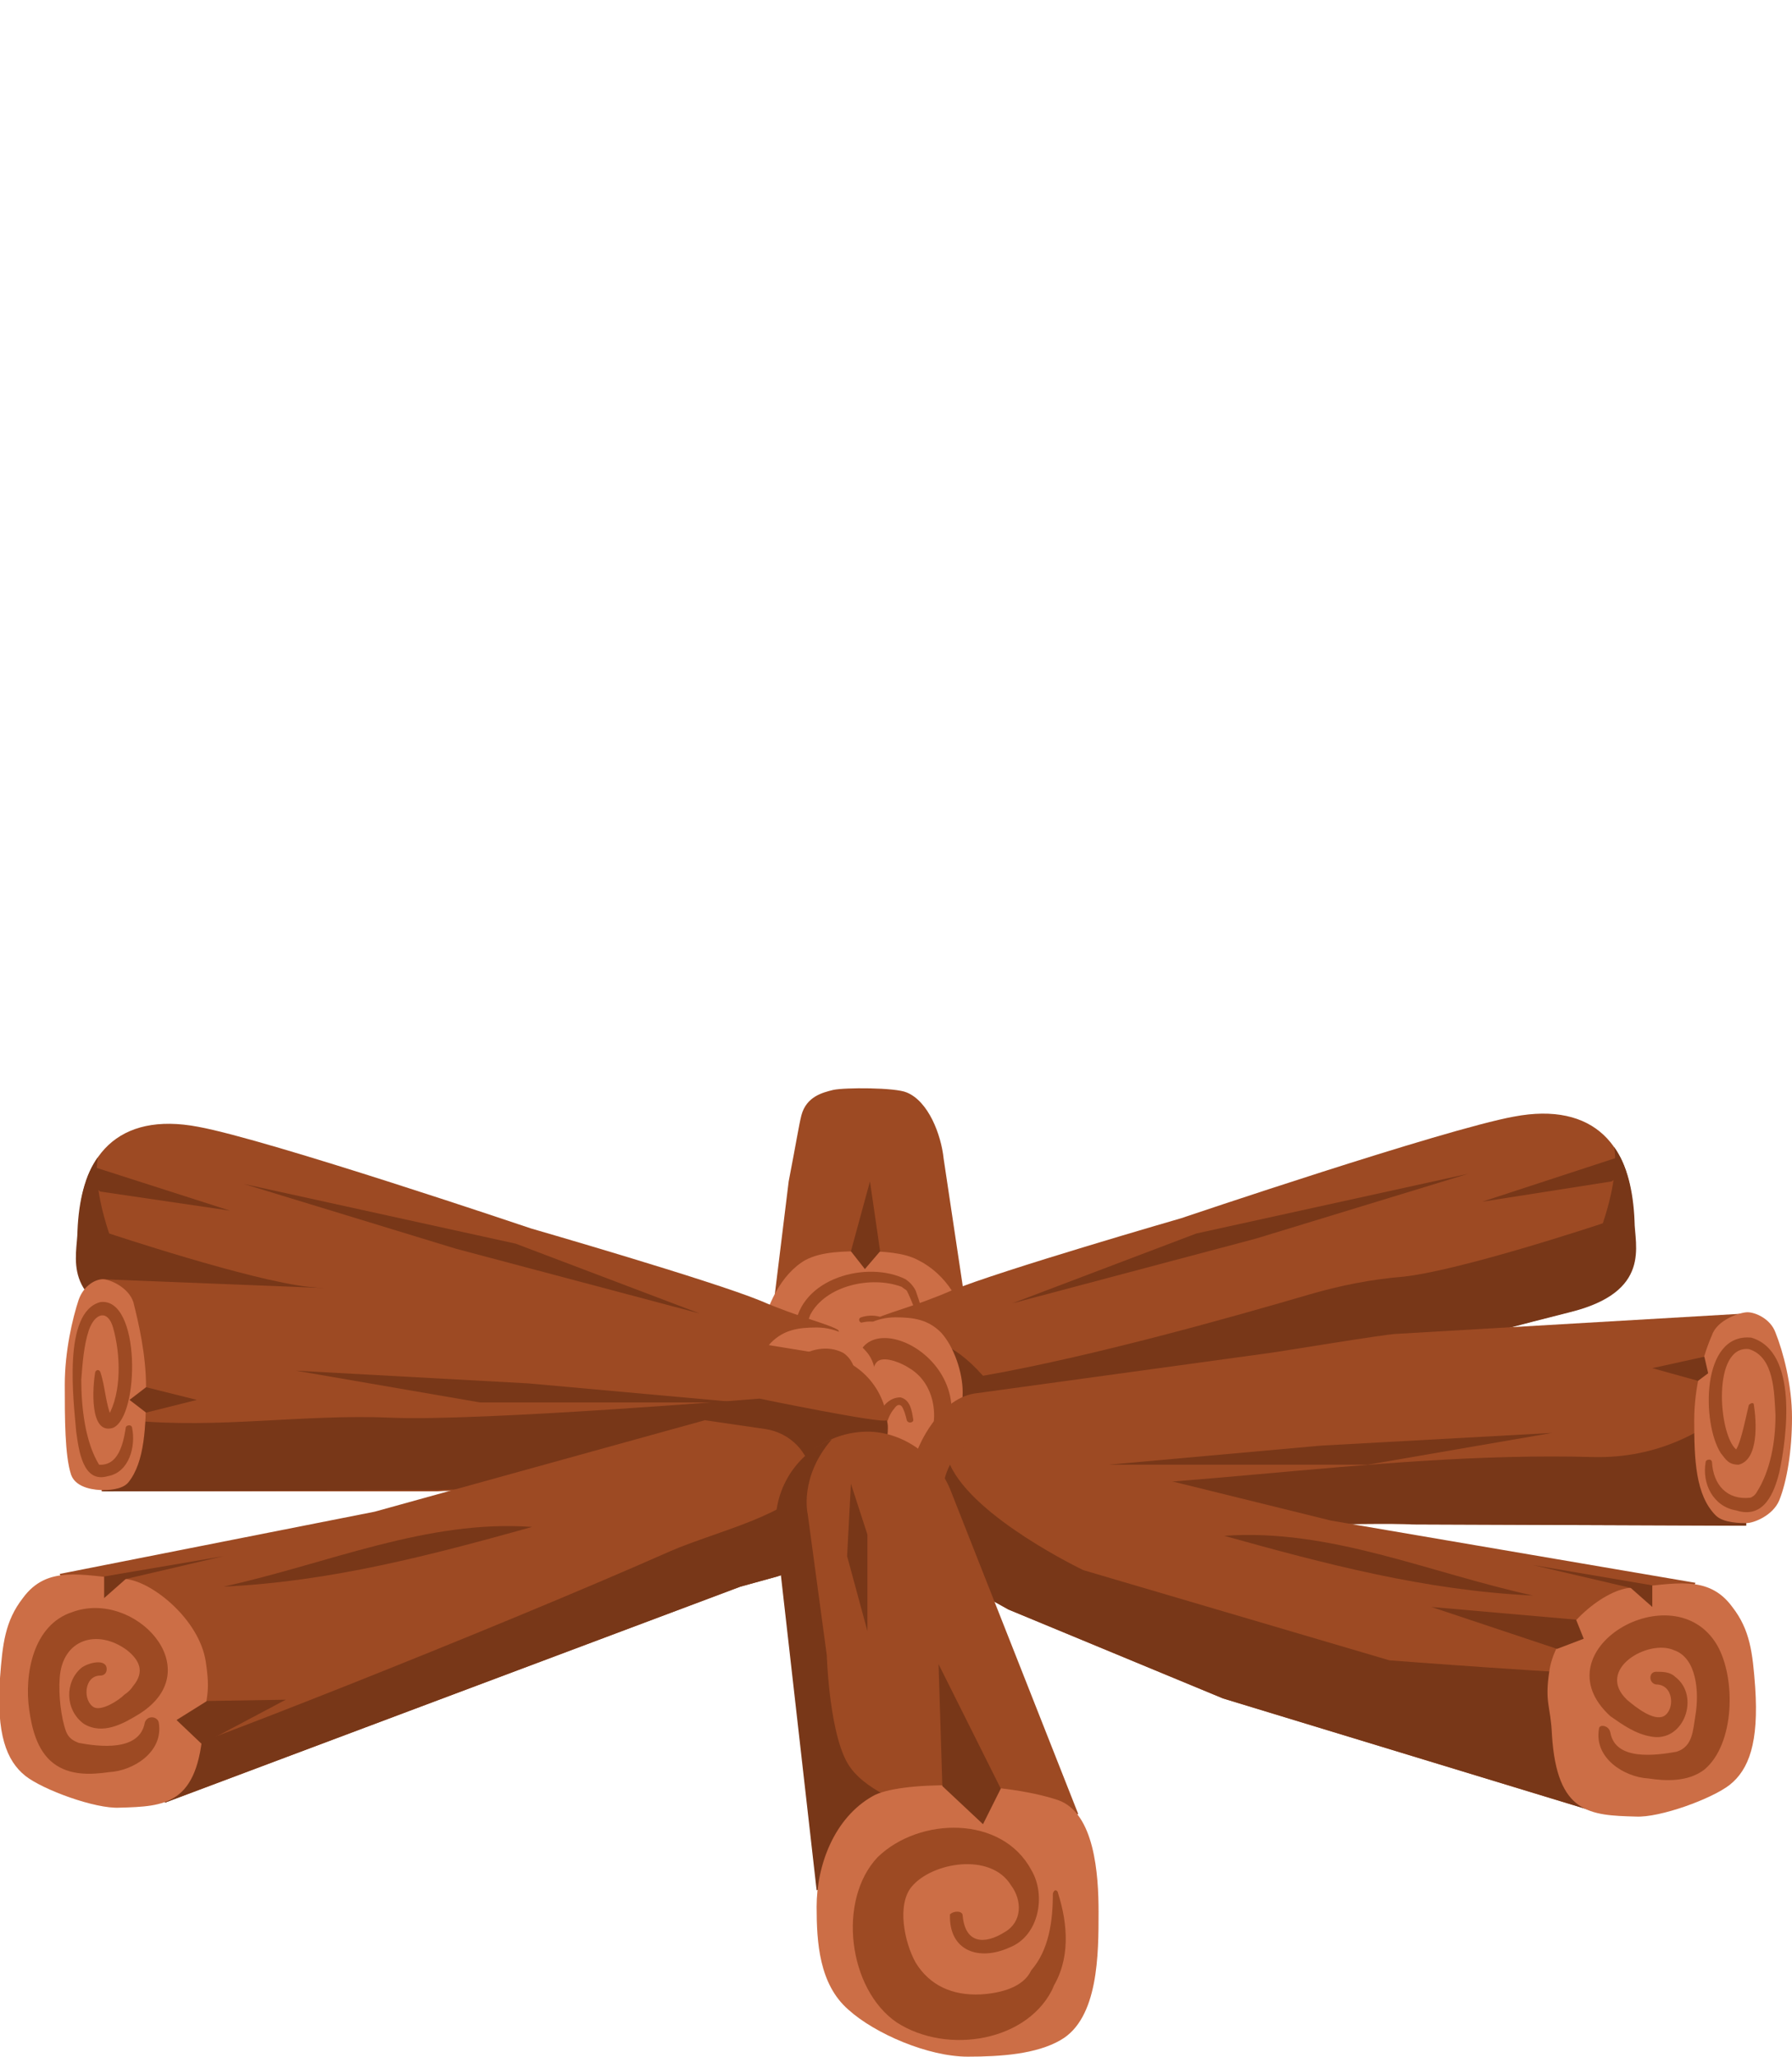 <?xml version="1.0" encoding="utf-8"?>
<!-- Generator: Adobe Illustrator 28.1.0, SVG Export Plug-In . SVG Version: 6.00 Build 0)  -->
<svg version="1.1" id="Layer_1" xmlns="http://www.w3.org/2000/svg" xmlns:xlink="http://www.w3.org/1999/xlink" x="0px" y="0px"
	 viewBox="0 0 141.1 161.9" style="enable-background:new 0 0 141.1 161.9;" xml:space="preserve">
<style type="text/css">
	.st0{fill:#352E2D;}
	.st1{fill:#9D4A23;}
	.st2{fill:#CC6E46;}
	.st3{fill:#783718;}
	.st4{clip-path:url(#SVGID_00000045604401950868374410000004531366912390158492_);fill:#783718;}
	.st5{clip-path:url(#SVGID_00000047754223044787464780000007778810890968824754_);fill:#783718;}
	.st6{fill:#F58134;}
	.st7{fill:#FFDA82;}
	.st8{opacity:5.000000e-02;fill:#FFE6AE;}
	.st9{opacity:0.12;fill:#FFE6AE;}
	.st10{clip-path:url(#SVGID_00000152979036249120439270000016510624399841840533_);fill:#783718;}
	.st11{clip-path:url(#SVGID_00000114762033123443019520000017145114865925578649_);fill:#783718;}
	.st12{clip-path:url(#SVGID_00000078046287230925434060000006455266460599330205_);fill:#783718;}
	.st13{clip-path:url(#SVGID_00000059295239589924954240000013239775725490638738_);fill:#783718;}
	.st14{clip-path:url(#SVGID_00000107572580826220682820000002593139361568888474_);fill:#783718;}
	.st15{clip-path:url(#SVGID_00000085955100782107232510000005672941437389359537_);fill:#783718;}
	.st16{clip-path:url(#SVGID_00000136384825069284777780000010998797976632994965_);fill:#783718;}
	.st17{clip-path:url(#SVGID_00000050656685127270930400000008598145692488694930_);fill:#783718;}
	.st18{clip-path:url(#SVGID_00000033369904739127124410000009391346648472506249_);fill:#783718;}
	.st19{clip-path:url(#SVGID_00000095324068768589694410000005291945030920871318_);fill:#783718;}
	.st20{clip-path:url(#SVGID_00000038407326549441143460000011272620707774881443_);fill:#783718;}
	.st21{clip-path:url(#SVGID_00000131331196991713965100000012843275044972421535_);fill:#783718;}
	.st22{clip-path:url(#SVGID_00000093876717505845003400000007958041674295714742_);fill:#783718;}
	.st23{clip-path:url(#SVGID_00000061437164188807164160000003773251344650226321_);fill:#783718;}
	.st24{opacity:0.7;fill:#352E2D;}
	.st25{clip-path:url(#SVGID_00000178891140313475039640000018445494941768416409_);fill:#783718;}
	.st26{clip-path:url(#SVGID_00000119093165424539810120000006927124152793873597_);fill:#783718;}
	.st27{clip-path:url(#SVGID_00000157276423118756872450000015529391923503329450_);fill:#783718;}
	.st28{clip-path:url(#SVGID_00000096043644880468511470000004890558454602990979_);fill:#783718;}
	.st29{clip-path:url(#SVGID_00000067958175285417061100000007732046742602866833_);fill:#783718;}
	.st30{clip-path:url(#SVGID_00000169545043862446159090000013908088204371178159_);fill:#783718;}
	.st31{clip-path:url(#SVGID_00000046316754897920743520000016630147985420183743_);fill:#783718;}
	.st32{clip-path:url(#SVGID_00000160872202861836260800000017062265723582727057_);fill:#783718;}
	.st33{opacity:0.26;fill:#FFE6AE;}
	.st34{clip-path:url(#SVGID_00000039092315607841460560000010286525472165574284_);fill:#783718;}
	.st35{clip-path:url(#SVGID_00000102523829193360161960000008809460466389212078_);fill:#783718;}
</style>
<g>
	<g>
		<g>
			<path class="st1" d="M76.4,105.2l-2.1-14c-0.2-1.9-1.2-4.5-2.9-5.2c-0.9-0.4-4.9-0.4-5.8-0.2c-0.8,0.2-2.1,0.5-2.5,2
				c-0.2,0.8-0.4,2.1-1,5.2L60,110.1L76.4,105.2z"/>
			<path class="st2" d="M76.3,105.2c0.7,4.6-2.9,8.9-8.2,8.9c-5.3,0-8.9-4.3-8.2-8.9c0.4-2.4,1.6-4.9,3.5-6c1.3-0.7,3.1-0.7,4.7-0.7
				c1.4,0,3.1,0.1,4.2,0.7C74.5,100.3,75.9,102.6,76.3,105.2z"/>
			<polygon class="st3" points="68.5,93 67,98.5 68.1,99.9 69.3,98.5 			"/>
			<g>
				<path class="st1" d="M73.1,107.4c-0.4-2-0.8-4-1.7-5.8c-0.1-0.1-0.3-0.2-0.4-0.3c-2.4-0.9-6-0.1-7.2,2.2
					c-0.3,0.7-0.3,1.6-0.3,2.3c0.1,2.3,0.5,5.3,2.3,6.9c1.1,1,3,0.4,3.8-1c1.4-1.9,2.1-8.4-1.7-7.6c-0.2,0.1-0.4-0.3-0.1-0.4
					c0.9-0.3,2-0.1,2.6,0.7c1.6,2.3,1.3,5.5-0.1,7.8c-0.9,1.7-3.5,2.7-5.1,1.2c-2.4-2.4-2.7-5.8-2.6-8.9c0.4-3.9,5.7-5.3,8.7-3.8
					c0.3,0.2,0.6,0.5,0.8,0.9c0.7,1.9,1,3.8,1.2,5.8C73.3,107.5,73.1,107.5,73.1,107.4L73.1,107.4z"/>
			</g>
		</g>
		<g>
			<path class="st1" d="M123.5,103.3c6.5-1.6,5.1-5.3,5.1-7.2c0-5.9-3.1-9.4-9.4-8.2c-5.5,1-26.2,8-26.2,8s-14.2,4.1-18.1,5.7
				c-3,1.3-5.3,1.8-6.1,2.3l-2.3,5.2c0.6,6,1.5,6.6,5.3,6.3C83,114.5,108.8,107,123.5,103.3z"/>
			<path class="st3" d="M127.1,90.3c0.4,2.4-0.9,6-0.9,6s-11.1,3.7-15.7,4.2c-2.5,0.2-5,0.7-7.4,1.4c-5.8,1.7-17.1,4.9-25.7,6.4
				c-5-5.6-7-0.8-9.9-1.1l-0.9,2c0.6,6,1.5,6.6,5.3,6.3c11.1-1,37-8.5,51.7-12.2c6.5-1.6,5.1-5.3,5.1-7.2
				C128.6,93.7,128.1,91.7,127.1,90.3z"/>
			<path class="st2" d="M75.8,109.6c0,3.3-2.4,5.9-5.3,5.9c-2.9,0-4.7-2.6-4.7-5.9c0-1.5-0.1-2.9,0.7-3.9c1-1.2,2.4-2,4-2
				c1.5,0,2.6,0.2,3.6,1.2C75.1,106,75.8,108,75.8,109.6z"/>
			<g>
				<path class="st1" d="M67.7,109.6c-2.2-8,9.6-3.6,6.8,3.7c-0.4,1.2-1.2,2.3-2.4,3c-1.4,0.8-3.2,0-3.4-1.5
					c-0.3-1.5,0.3-4.8,2.2-4.8c0.8,0.2,0.9,1.1,1,1.7c0.1,0.3-0.4,0.4-0.5,0.1c-0.1-0.4-0.2-0.8-0.4-1.1c-0.2-0.2-0.4-0.1-0.6,0.2
					c-1.1,1.2-1.4,5.7,1.2,4.4c2.5-1.6,2.7-6,0-7.6c-0.6-0.4-1.8-0.9-2.4-0.6c-0.6,0.3-0.6,1.7-0.5,2.4
					C68.8,110,67.9,110.2,67.7,109.6L67.7,109.6z"/>
			</g>
			<polygon class="st3" points="79.7,102.6 94.2,97.1 115.6,92.4 98.9,97.5 			"/>
			<g>
				<defs>
					<path id="SVGID_00000080904122392721037160000012066755640664975235_" d="M123.5,103.3c6.5-1.6,5.1-5.3,5.1-7.2
						c0-5.9-3.1-9.4-9.4-8.2c-5.5,1-26.2,8-26.2,8s-14.2,4.1-18.1,5.7c-3,1.3-5.3,1.8-6.1,2.3l-2.3,5.2c0.6,6,1.5,6.6,5.3,6.3
						C83,114.5,108.8,107,123.5,103.3z"/>
				</defs>
				<clipPath id="SVGID_00000083064155853074990570000015048395616246358657_">
					<use xlink:href="#SVGID_00000080904122392721037160000012066755640664975235_"  style="overflow:visible;"/>
				</clipPath>
				<polygon style="clip-path:url(#SVGID_00000083064155853074990570000015048395616246358657_);fill:#783718;" points="127.4,91.1 
					116.7,94.6 126.9,93 131.7,89.6 				"/>
			</g>
		</g>
		<g>
			<path class="st1" d="M11.3,104.1c-6.5-1.6-5.1-5.3-5.1-7.2c0-5.9,3.1-9.4,9.4-8.2c5.5,1,26.2,8,26.2,8s14.2,4.1,18.1,5.7
				c3,1.3,5.3,1.8,6.1,2.3l2.3,5.2c-0.6,6-1.5,6.6-5.3,6.3C51.9,115.3,26,107.8,11.3,104.1z"/>
			<path class="st3" d="M7.7,91.1c-0.4,2.4,0.9,6,0.9,6s11.1,3.7,15.7,4.2c2.5,0.2,5,0.7,7.4,1.4c5.8,1.7,17.1,4.9,25.7,6.4
				c5-5.6,7-0.8,9.9-1.1l0.9,2c-0.6,6-1.5,6.6-5.3,6.3c-11.1-1-37-8.5-51.7-12.2c-6.5-1.6-5.1-5.3-5.1-7.2
				C6.2,94.5,6.7,92.5,7.7,91.1z"/>
			<path class="st2" d="M59,110.4c0,3.3,2.4,5.9,5.3,5.9c2.9,0,4.7-2.6,4.7-5.9c0-1.5,0.1-2.9-0.7-3.9c-1-1.2-2.4-2-4-2
				c-1.5,0-2.6,0.2-3.6,1.2C59.7,106.8,59,108.7,59,110.4z"/>
			<g>
				<path class="st1" d="M66.1,110.2c0-0.7,0-2.1-0.5-2.4c-1.7-0.3-3.6,1.3-4.1,2.9c-0.5,1.8,0.1,4.3,1.7,5.3
					c0.8,0.5,1.7,0.2,1.9-0.7c0.2-1.2,0.1-2.7-0.7-3.7c-0.7-0.7-0.9,0.4-1,0.9c0,0.1-0.2,0.2-0.3,0.2c-0.4-0.1-0.1-0.9,0-1.2
					c0.1-0.4,0.4-0.7,0.8-0.8c1.9,0,2.6,3.3,2.2,4.8c-0.2,1.6-2.1,2.3-3.4,1.5c-2.4-1.3-3.2-4.2-2.6-6.7c0.6-2.4,3.8-5.1,6.3-3.8
					c1.3,0.9,1.1,2.7,0.7,3.9C66.9,111,66.1,110.8,66.1,110.2L66.1,110.2z"/>
			</g>
			<polygon class="st3" points="55.1,103.4 40.6,97.9 19.2,93.2 35.9,98.3 			"/>
			<g>
				<defs>
					<path id="SVGID_00000039135017571997687080000014090897446697263770_" d="M11.3,104.1c-6.5-1.6-5.1-5.3-5.1-7.2
						c0-5.9,3.1-9.4,9.4-8.2c5.5,1,26.2,8,26.2,8s14.2,4.1,18.1,5.7c3,1.3,5.3,1.8,6.1,2.3l2.3,5.2c-0.6,6-1.5,6.6-5.3,6.3
						C51.9,115.3,26,107.8,11.3,104.1z"/>
				</defs>
				<clipPath id="SVGID_00000156556948036739481650000008747613982644883899_">
					<use xlink:href="#SVGID_00000039135017571997687080000014090897446697263770_"  style="overflow:visible;"/>
				</clipPath>
				<polygon style="clip-path:url(#SVGID_00000156556948036739481650000008747613982644883899_);fill:#783718;" points="7.5,91.9 
					18.1,95.3 7.9,93.8 3.1,90.3 				"/>
			</g>
		</g>
		<g>
			<path class="st1" d="M53.3,117.7c0,0-16.6-0.5-18.9-0.3L8,117.4v-16.7l22.7,0.9c0.8,0,10.7,1.2,11.5,1.3l22.7,3.7
				c2.9,0.5,5,2.9,5,5.9l0,0c0,3.2-2.6,5.9-5.8,5.9C60.5,118.5,56.1,118.4,53.3,117.7z"/>
			<path class="st3" d="M59.8,110.1c0,0-22,1.8-29,1.5c-7-0.3-13.6,0.9-20.6,0.2c-0.9-0.1-1.7-0.5-2.1-1.1v6.7l26.3-0.1
				c2.3-0.2,18.9,0.3,18.9,0.3c2.8,0.7,7.3,0.8,10.8,0.7c3.2-0.1,5.8-2.7,5.8-5.9c0-0.2,0-0.4-0.1-0.6
				C69.5,112.1,59.8,110.1,59.8,110.1z"/>
			<path class="st2" d="M11.5,109.2c0,3.1-0.1,5.9-1.4,7.5c-0.5,0.6-1.7,0.6-2,0.6c-0.5,0-2.1-0.1-2.5-1.2c-0.5-1.5-0.5-4.5-0.5-7.1
				c0-2.6,0.6-5.2,1.1-6.7c0.4-1.1,1.3-1.6,1.9-1.6c0.5,0,2,0.6,2.4,1.8C10.9,104.1,11.5,106.6,11.5,109.2z"/>
			<g>
				<path class="st1" d="M7.9,108c0.4,1.2,0.4,2.5,0.9,3.6c0,0-0.2-0.1-0.3-0.1c-0.1,0-0.1,0,0,0c1.1-1.9,1-4.9,0.4-7
					c-0.4-1.4-1.4-1.2-1.9,0.2c-0.4,1.2-0.5,2.6-0.6,3.9c0,2.2,0.3,4.9,1.4,6.7c1.5,0.1,1.9-1.6,2.1-2.9c0-0.1,0.1-0.2,0.3-0.2
					c0.1,0,0.2,0.1,0.2,0.2c0.3,1.4-0.2,3.5-1.9,3.8c-2,0.6-2.3-2.1-2.5-3.5c-0.2-2.4-1.1-9.4,1.9-10.2c3.2-0.4,3.1,9,1,9.9
					C7,113,7.3,109.1,7.5,108C7.6,107.8,7.8,107.8,7.9,108L7.9,108z"/>
			</g>
			<polygon class="st3" points="15.5,110.2 11.5,109.2 10.2,110.2 11.5,111.2 			"/>
			<polygon class="st3" points="23.3,107.9 37.8,110.4 58.2,110.4 41.6,108.9 			"/>
		</g>
		<g>
			<path class="st1" d="M4.7,123.9l24.8-4.9l26-7.2l4.8,0.7c1.9,0.3,3.4,1.8,3.6,3.7l0.4,3.3c0.3,2.1-1,4-3.1,4.6l-2.9,0.8l-45.3,17
				L4.7,123.9z"/>
			<path class="st3" d="M64.3,116.3c-2,3-7.8,4.2-11.5,5.8c-14,6.2-39.9,16.4-41.3,16.5l1.5,3.3l45.3-17l2.9-0.8
				c2-0.6,3.3-2.5,3.1-4.6L64.3,116.3z"/>
			<path class="st3" d="M17.6,124.9c8.5-0.4,16.4-2.5,24.3-4.7C33.6,119.6,25.8,123.1,17.6,124.9z"/>
			<path class="st2" d="M16,135.9c-0.4,6.2-3,6.3-6.6,6.4c-1.9,0.1-6-1.4-7.4-2.5c-1.5-1.2-2.3-3.3-2-7.7c0.2-2.7,0.4-4.5,1.8-6.3
				c1.9-2.6,4.6-1.8,8.1-1.5c2.1,0.2,5.8,3.2,6.3,6.5C16.6,133.4,16.2,133.5,16,135.9z"/>
			<g>
				<path class="st1" d="M12.5,135.6c0.4,2.3-2,3.8-3.9,3.9c-1.4,0.2-3.1,0.3-4.4-0.7c-1.3-1-1.7-2.8-1.9-4.2
					c-0.4-2.8,0.3-6.7,3.4-7.7c4.9-1.8,10.8,4.5,5.3,8c-1.3,0.8-2.9,1.7-4.4,0.8c-1.5-1.1-1.5-3.3-0.2-4.4c0.5-0.4,2-0.8,2,0.1
					c0,0.3-0.2,0.5-0.5,0.5c-1.3,0-1.4,2-0.5,2.5c0.6,0.3,1.9-0.5,2.4-1c0.3-0.2,0.5-0.4,0.7-0.7c0.9-1.1,0.5-2-0.5-2.8
					c-2.3-1.7-5.1-0.9-5.3,2.2c-0.1,1.3,0.1,3.1,0.5,4.2c0.2,0.5,0.5,0.7,1,0.9c1.6,0.3,4.8,0.7,5.2-1.6
					C11.6,135,12.4,135.1,12.5,135.6L12.5,135.6z"/>
			</g>
			<g>
				<defs>
					<path id="SVGID_00000118394591871969359570000010466548161835610511_" d="M16,135.9c-0.4,6.2-3,6.3-6.6,6.4
						c-1.9,0.1-6-1.4-7.4-2.5c-1.5-1.2-2.3-3.3-2-7.7c0.2-2.7,0.4-4.5,1.8-6.3c1.9-2.6,4.6-1.8,8.1-1.5c2.1,0.2,5.8,3.2,6.3,6.5
						C16.6,133.4,16.2,133.5,16,135.9z"/>
				</defs>
				<clipPath id="SVGID_00000048502290298850784040000007622630167065870722_">
					<use xlink:href="#SVGID_00000118394591871969359570000010466548161835610511_"  style="overflow:visible;"/>
				</clipPath>
			</g>
			<polygon class="st3" points="17.6,122.5 8.2,124.1 8.2,125.8 9.9,124.3 			"/>
			<polygon class="st3" points="15.9,137.3 13.9,135.4 16.3,133.9 22.5,133.8 			"/>
		</g>
		<g>
			<path class="st1" d="M92.2,120.3c0,0,16.6-0.5,18.9-0.3l26.3,0.1v-16.7l-27.4,1.6c-0.8,0-9.2,1.4-10,1.5l-23.3,3.2
				c-2.9,0.5-4.4,4.3-4.4,4.3c0,3.2-0.7,6.4,2.5,6.5C78.4,120.6,89.4,121,92.2,120.3z"/>
			<path class="st3" d="M125.5,114.7c-17.8-0.5-35.3,3.3-53.2,2.5c0,1.8,0.5,3.2,2.6,3.3c3.6,0.1,14.5,0.5,17.4-0.2
				c0,0,16.6-0.5,18.9-0.3l26.3,0.1v-10.3C134.4,112.8,130.4,114.8,125.5,114.7z"/>
			<path class="st2" d="M133.4,111.8c0,3.1,0.1,5.9,1.7,7.5c0.6,0.6,2,0.6,2.4,0.6c0.6,0,2.1-0.6,2.6-1.8c0.6-1.5,1-3.9,1-6.5
				c0-2.6-0.7-5.2-1.3-6.7c-0.4-1.1-1.6-1.6-2.2-1.6c-0.6,0-2.4,0.6-2.8,1.8C134.1,106.7,133.4,109.2,133.4,111.8z"/>
			<g>
				<path class="st1" d="M138.1,110.6c0.2,1.3,0.4,4.3-1.2,4.7c-0.8,0-1-0.4-1.4-0.9c-1.5-2.3-1.6-9.5,2.4-9.1
					c3.7,1.1,2.8,7.8,2.2,10.6c-0.4,1.6-1.2,3.7-3.4,3c-1.8-0.3-2.7-2.1-2.4-3.8c0-0.1,0.1-0.2,0.3-0.2c0.1,0,0.2,0.1,0.2,0.2
					c0.1,1.8,1.2,3,3,2.8c0.1,0,0.4-0.2,0.5-0.4c1.1-1.7,1.5-4,1.5-6.1c-0.1-1.8-0.1-4.6-2.1-5.2c-2.9-0.3-2.4,6.7-1,7.9
					c0.4-0.6,0.8-2.7,1-3.5C137.9,110.4,138.1,110.4,138.1,110.6L138.1,110.6z"/>
			</g>
			<polygon class="st3" points="130.1,107.7 134.2,106.8 134.5,108.1 133.7,108.7 			"/>
			<polygon class="st3" points="122.2,112.8 107.7,115.3 87.3,115.3 104,113.8 			"/>
		</g>
		<g>
			<path class="st1" d="M133.5,124.6l-28.7-4.9L81.7,114l-3.8-0.9c-1.9,0.3-3.4,1.8-3.6,3.7l-0.4,3.3c-0.3,2.1,0.1,4.2,2.1,4.7
				l3.4,1.9l16.9,7l28.9,8.8L133.5,124.6z"/>
			<path class="st3" d="M109.4,130.7l-24.1-7.1c0,0-8.6-4.1-10.5-8.3c-0.2,0.4-0.4,0.9-0.5,1.5l-0.4,3.3c-0.3,2.1,0.1,4.2,2.1,4.7
				l3.4,1.9l16.9,7l28.9,8.8l5.1-10.5C123.6,131.8,109.4,130.7,109.4,130.7z"/>
			<path class="st3" d="M120.7,125.6c-8.5-0.4-16.4-2.5-24.3-4.7C104.7,120.3,112.5,123.8,120.7,125.6z"/>
			<path class="st2" d="M122.2,136.6c0.4,6.2,3,6.3,6.6,6.4c1.9,0.1,6-1.4,7.4-2.5c1.5-1.2,2.3-3.3,2-7.7c-0.2-2.7-0.4-4.5-1.8-6.3
				c-1.9-2.6-4.6-1.8-8.1-1.5c-2.1,0.2-5.8,3.2-6.3,6.5C121.6,134.1,122.1,134.2,122.2,136.6z"/>
			<g>
				<path class="st1" d="M126.8,136.4c0.4,2.2,3.5,1.8,5.2,1.5c1.3-0.4,1.3-1.7,1.5-2.9c0.3-1.8,0.1-4.5-1.7-5.1
					c-2-0.9-6.2,1.5-3.7,3.9c0.7,0.6,2.1,1.7,2.9,1.3c0.9-0.5,0.8-2.5-0.6-2.5c-0.6-0.1-0.6-1,0-1c0.5,0,1.1,0,1.5,0.4
					c2,1.5,0.7,5.2-1.9,4.7c-1.2-0.2-2.2-0.9-3.2-1.6c-5.7-5.2,5-11.4,8.4-5.6c1.5,2.6,1.4,7.8-1,9.8c-1.3,1-3.1,0.9-4.4,0.7
					c-1.9-0.1-4.3-1.6-3.9-3.9C125.9,135.7,126.7,135.8,126.8,136.4L126.8,136.4z"/>
			</g>
			<g>
				<defs>
					<path id="SVGID_00000113344921627848355040000016704901902729899165_" d="M122.2,136.6c0.4,6.2,3,6.3,6.6,6.4
						c1.9,0.1,6-1.4,7.4-2.5c1.5-1.2,2.3-3.3,2-7.7c-0.2-2.7-0.4-4.5-1.8-6.3c-1.9-2.6-4.6-1.8-8.1-1.5c-2.1,0.2-5.8,3.2-6.3,6.5
						C121.6,134.1,122.1,134.2,122.2,136.6z"/>
				</defs>
				<clipPath id="SVGID_00000060714619585283241880000017569311752538599318_">
					<use xlink:href="#SVGID_00000113344921627848355040000016704901902729899165_"  style="overflow:visible;"/>
				</clipPath>
			</g>
			<polygon class="st3" points="120.7,123.2 130.1,124.8 130.1,126.5 128.4,125 			"/>
			<polygon class="st3" points="122.6,129.8 124.7,129 124.1,127.5 112.7,126.5 			"/>
		</g>
		<g>
			<path class="st1" d="M74.8,117.2l10.1,25.6l-20.4,5.9l-3.2-28.2c-0.5-4.2,2.9-7.9,7.2-7.8l0,0C71.2,112.8,73.7,114.6,74.8,117.2z
				"/>
			<path class="st3" d="M73.9,143.5c-2.4-1.5-5.4-2.3-6.9-4.3c-1.7-2.2-1.9-8.9-1.9-8.9l-1.5-11.1c0,0-0.7-2.9,1.9-5.9
				c-2.8,1.1-4.7,4-4.4,7.3l3.2,28.2l13.1-3.8C76.3,144.7,75.1,144.2,73.9,143.5z"/>
			<path class="st2" d="M86.5,150.5c0,3.3,0,8.4-3,10.1c-1.9,1.1-4.7,1.3-7.3,1.3c-3.1,0-7.3-1.8-9.4-3.7c-2.3-2-2.5-5.3-2.5-8.1
				c0-3.3,1.4-7,4.4-8.7c2-1.2,10.1-1.2,14.6,0.3C86.2,142.7,86.5,147.6,86.5,150.5z"/>
			<g>
				<path class="st1" d="M75.8,150.8c0.2,2.2,1.7,2.3,3.3,1.3c1.4-0.8,1.4-2.5,0.5-3.7c-1.6-2.6-6.2-1.8-7.8,0.1
					c-1.2,1.4-0.6,4.4,0.3,6c1.1,1.8,2.9,2.6,5.1,2.5c1.7-0.1,3.4-0.6,4-1.9c1.4-1.6,1.7-3.9,1.7-6c0-0.1,0.1-0.3,0.2-0.3
					c0.1,0,0.2,0.1,0.2,0.2c0.8,2.5,1,5.3-0.5,7.6c0,0,0.2-0.3,0.2-0.3c-1.9,4.4-8.4,5.5-12.4,2.9c-3.8-2.6-4.7-9.6-1.5-13
					c3.3-3.2,9.8-3.3,12.1,1c1.2,2,0.6,5.2-1.7,6.1c-2.4,1.1-4.8,0.3-4.7-2.6C75.1,150.4,75.8,150.4,75.8,150.8L75.8,150.8z"/>
			</g>
			<polygon class="st3" points="77.4,143.6 74.2,140.6 73.9,131 78.8,140.8 			"/>
			<polygon class="st3" points="67,116.8 66.7,122.5 68.3,128.4 68.3,120.8 			"/>
		</g>
	</g>
</g>
</svg>
